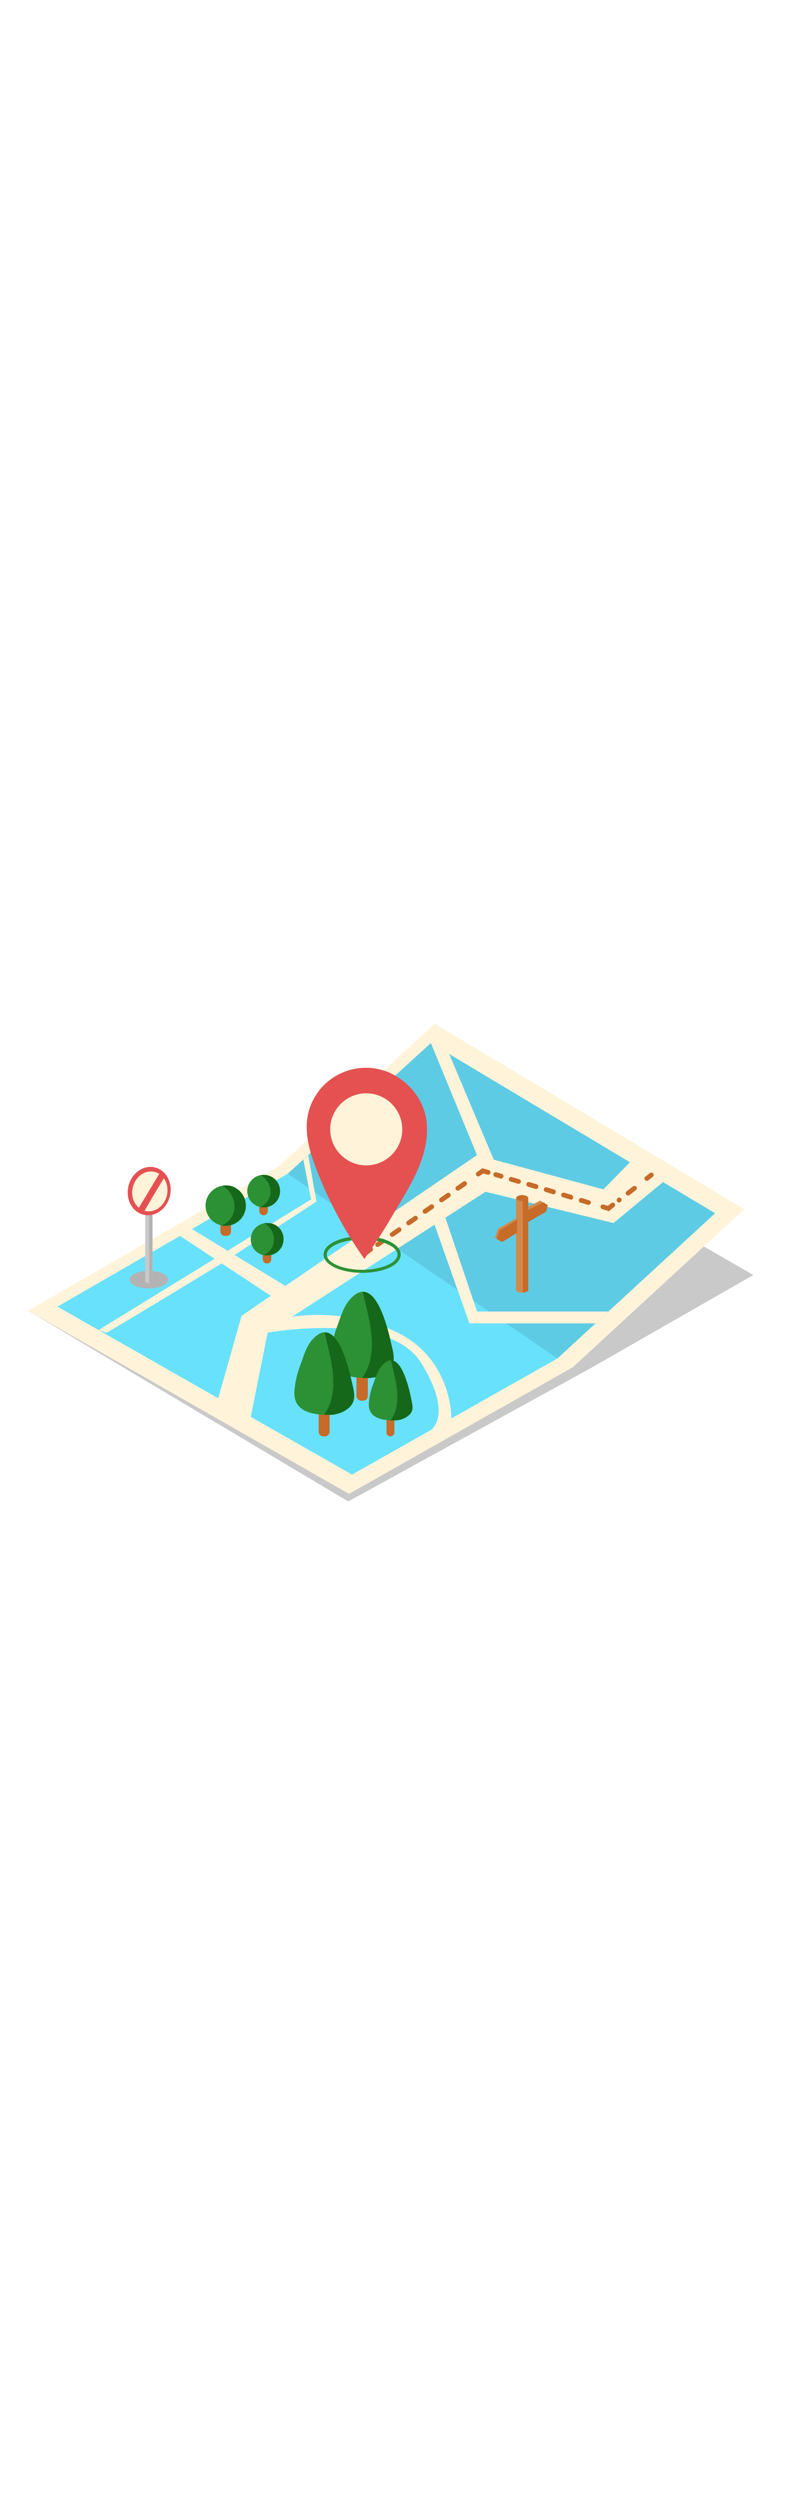 <svg version="1.1" id="Layer_1" xmlns="http://www.w3.org/2000/svg" xmlns:xlink="http://www.w3.org/1999/xlink" x="0px" y="0px" viewBox="0 0 500 500" style="width: 158px;" xml:space="preserve" data-imageid="map-65" imageName="Map" class="illustrations_image">
<style type="text/css">
	.st0_map-65{fill:#C9C9C9;}
	.st1_map-65{fill:#FFF3D9;}
	.st2_map-65{fill:#68E1FD;}
	.st3_map-65{opacity:0.1;enable-background:new    ;}
	.st4_map-65{fill:#C66B28;}
	.st5_map-65{opacity:0.28;fill:url(#SVGID_1_);enable-background:new    ;}
	.st6_map-65{opacity:0.28;fill:url(#SVGID_00000153668436356504484050000017830292499136827835_);enable-background:new    ;}
	.st7_map-65{opacity:0.28;fill:url(#SVGID_00000070110525778476587440000005937872663609708439_);enable-background:new    ;}
	.st8_map-65{opacity:0.28;fill:url(#SVGID_00000068638473910666737010000002250221640752491684_);enable-background:new    ;}
	.st9_map-65{opacity:0.28;fill:url(#SVGID_00000064323111427756917110000000138958643804819844_);enable-background:new    ;}
	.st10_map-65{opacity:0.28;fill:url(#SVGID_00000156570892646706066930000008479480797020132236_);enable-background:new    ;}
	.st11_map-65{opacity:0.28;fill:url(#SVGID_00000045612006554486669600000014057045565086049672_);enable-background:new    ;}
	.st12_map-65{opacity:0.28;fill:url(#SVGID_00000038414550693205571940000009625315874861916817_);enable-background:new    ;}
	.st13_map-65{opacity:0.28;fill:url(#SVGID_00000171694218645532401660000012757667007662884233_);enable-background:new    ;}
	.st14_map-65{fill:#2C9135;}
	.st15_map-65{fill:#E55151;}
	.st16_map-65{fill:#B3B3B3;}
	.st17_map-65{fill:#156819;}
	.st18_map-65{fill:#D3894C;}
</style>
<polyline id="Shadow_map-65" class="st0_map-65" points="17.8,288.4 220.4,409.1 373.2,325.1 476.8,265.8 277.8,150.9 "/>
<g id="Map_map-65">
	<polygon class="st1_map-65" points="17.8,288.4 220.9,404.3 362.5,324.2 471.1,224.1 275.2,106.8 176.6,196.9 &#9;"/>
	<polygon class="st2_map-65 targetColor" points="36.4,285.8 222.8,392.1 352.8,318.6 452.6,226.7 272.7,119 182.1,201.7 &#9;" style="fill: rgb(104, 225, 253);"/>
	<polygon class="st3_map-65" points="272.7,119 182.1,201.7 352.8,318.6 452.6,226.7 &#9;"/>
	<polyline class="st1_map-65" points="419.7,206.9 388.3,232.9 307.3,213.1 169.4,302.2 158.7,355.6 138.1,343.8 152.9,291.6 301.9,189.9 &#10;&#9;&#9;381.9,211.6 398.7,194.4 &#9;"/>
	<path class="st4_map-65" d="M409.4,206.2c-0.8,0-1.5-0.7-1.5-1.5c0-0.5,0.2-0.9,0.6-1.2l2.8-2.2c0.6-0.5,1.6-0.4,2.1,0.2s0.4,1.6-0.2,2.1&#10;&#9;&#9;c0,0,0,0-0.1,0.1l-2.8,2.2C410,206.1,409.7,206.2,409.4,206.2z"/>
	<path class="st4_map-65" d="M391.8,219.9c-0.8,0-1.5-0.7-1.5-1.5c0-0.5,0.2-0.9,0.6-1.2l0.1-0.1c0.6-0.5,1.6-0.4,2.1,0.2s0.4,1.6-0.2,2.1&#10;&#9;&#9;c0,0,0,0-0.1,0.1l-0.1,0.1C392.5,219.8,392.1,219.9,391.8,219.9z M397.5,215.5c-0.8,0-1.5-0.7-1.5-1.5c0-0.5,0.2-0.9,0.6-1.2l4-3.1&#10;&#9;&#9;c0.6-0.5,1.6-0.4,2.1,0.2s0.4,1.6-0.2,2.1c0,0,0,0-0.1,0.1l-4,3.1C398.1,215.4,397.8,215.5,397.5,215.5z"/>
	<path class="st4_map-65" d="M385.4,225.4l-4.2-1.3c-0.8-0.2-1.3-1-1.1-1.8c0.2-0.8,1-1.3,1.8-1.1c0,0,0.1,0,0.1,0l2.7,0.8l2.2-1.7&#10;&#9;&#9;c0.6-0.5,1.6-0.4,2.1,0.2s0.4,1.6-0.2,2.1c0,0,0,0-0.1,0.1L385.4,225.4z"/>
	<path class="st4_map-65" d="M372.4,221.4c-0.1,0-0.3,0-0.4-0.1l-4.6-1.3c-0.8-0.2-1.2-1.1-1-1.9c0.2-0.8,1.1-1.2,1.9-1c0,0,0,0,0,0&#10;&#9;&#9;l4.6,1.4c0.8,0.2,1.2,1.1,1,1.9C373.6,221,373,221.4,372.4,221.4L372.4,221.4z M361.3,218.1c-0.1,0-0.3,0-0.4-0.1l-4.6-1.4&#10;&#9;&#9;c-0.8-0.2-1.3-1-1.1-1.8c0.2-0.8,1-1.3,1.8-1.1c0,0,0.1,0,0.1,0l4.6,1.4c0.8,0.2,1.3,1.1,1,1.9C362.6,217.6,362,218.1,361.3,218.1&#10;&#9;&#9;L361.3,218.1z M350.3,214.7c-0.1,0-0.3,0-0.4-0.1l-4.6-1.4c-0.8-0.2-1.3-1-1.1-1.8c0.2-0.8,1-1.3,1.8-1.1c0,0,0.1,0,0.1,0l4.6,1.4&#10;&#9;&#9;c0.8,0.2,1.3,1.1,1,1.9C351.5,214.3,350.9,214.8,350.3,214.7L350.3,214.7z M339.2,211.4c-0.1,0-0.3,0-0.4-0.1l-4.6-1.4&#10;&#9;&#9;c-0.8-0.2-1.2-1.1-1-1.9s1.1-1.2,1.9-1l0,0l4.6,1.4c0.8,0.3,1.2,1.1,1,1.9C340.4,211,339.8,211.4,339.2,211.4L339.2,211.4z&#10;&#9;&#9; M328.1,208.1c-0.1,0-0.3,0-0.4-0.1l-4.6-1.4c-0.8-0.2-1.3-1-1-1.8c0.2-0.8,1-1.3,1.8-1c0,0,0.1,0,0.1,0l4.6,1.4&#10;&#9;&#9;c0.8,0.2,1.3,1.1,1,1.9C329.4,207.7,328.8,208.1,328.1,208.1L328.1,208.1z M317.1,204.8c-0.1,0-0.3,0-0.4-0.1l-3.4-1&#10;&#9;&#9;c-0.8-0.2-1.2-1.1-1-1.9s1.1-1.2,1.9-1l3.4,1c0.8,0.2,1.3,1.1,1,1.9C318.3,204.3,317.7,204.8,317.1,204.8L317.1,204.8z"/>
	<path class="st4_map-65" d="M302.7,203.4c-0.8,0-1.5-0.7-1.5-1.5c0-0.5,0.2-0.9,0.6-1.2l3.5-2.5l4.1,1.2c0.8,0.3,1.2,1.1,1,1.9&#10;&#9;&#9;c-0.3,0.8-1.1,1.2-1.8,1l-2.7-0.8l-2.3,1.6C303.3,203.3,303,203.4,302.7,203.4z"/>
	<path class="st4_map-65" d="M239,248c-0.5,0-1-0.2-1.2-0.6c-0.5-0.7-0.3-1.6,0.4-2.1c0,0,0,0,0,0l3.1-2.2c0.7-0.5,1.6-0.3,2.1,0.4&#10;&#9;&#9;c0.5,0.7,0.3,1.6-0.4,2.1l-3.1,2.2C239.6,247.9,239.3,248,239,248z M248.2,241.6c-0.5,0-0.9-0.2-1.2-0.6c-0.5-0.7-0.3-1.6,0.4-2.1&#10;&#9;&#9;c0,0,0,0,0,0l4.3-3c0.7-0.5,1.6-0.3,2.1,0.4c0.5,0.7,0.3,1.6-0.4,2.1l-4.3,3C248.8,241.5,248.5,241.6,248.2,241.6L248.2,241.6z&#10;&#9;&#9; M258.6,234.3c-0.5,0-0.9-0.2-1.2-0.6c-0.5-0.7-0.3-1.6,0.4-2.1c0,0,0,0,0,0l4.3-3c0.7-0.5,1.6-0.3,2.1,0.4&#10;&#9;&#9;c0.5,0.7,0.3,1.6-0.4,2.1l-4.3,3C259.2,234.2,258.9,234.3,258.6,234.3L258.6,234.3z M269,227c-0.8,0-1.5-0.7-1.5-1.5&#10;&#9;&#9;c0-0.5,0.2-1,0.6-1.2l4.3-3c0.7-0.5,1.6-0.3,2.1,0.4c0.5,0.7,0.3,1.6-0.4,2.1l0,0l-4.3,3C269.6,226.9,269.3,227,269,227z&#10;&#9;&#9; M279.4,219.7c-0.5,0-1-0.2-1.2-0.6c-0.5-0.7-0.3-1.6,0.4-2.1l4.3-3c0.7-0.5,1.6-0.3,2.1,0.4c0.5,0.7,0.3,1.6-0.4,2.1l0,0l-4.3,3&#10;&#9;&#9;C280,219.7,279.7,219.8,279.4,219.7L279.4,219.7z M289.8,212.4c-0.8,0-1.5-0.6-1.5-1.5c0-0.5,0.2-1,0.6-1.2l4.3-3&#10;&#9;&#9;c0.7-0.5,1.6-0.3,2.1,0.4c0.5,0.7,0.3,1.6-0.4,2.1l0,0l-4.3,3C290.4,212.4,290.1,212.5,289.8,212.4L289.8,212.4z"/>
	<path class="st4_map-65" d="M231.7,253.1c-0.8,0-1.5-0.7-1.5-1.5c0-0.5,0.2-1,0.6-1.2l2.9-2.1c0.7-0.5,1.6-0.3,2.1,0.4&#10;&#9;&#9;c0.5,0.7,0.3,1.6-0.4,2.1l-2.9,2.1C232.3,253,232,253.1,231.7,253.1z"/>
	<polyline class="st1_map-65" points="281.9,229.5 301.9,288.9 385,288.9 376.9,296.4 297.1,296.4 275,233.9 &#9;"/>
	<polygon class="st1_map-65" points="272.7,119 301.9,189.9 312.5,192.8 284.3,125.9 &#9;"/>
	<polyline class="st1_map-65" points="112.9,240.4 173,280 180.6,272.7 119.7,235.6 &#9;"/>
	<path class="st1_map-65" d="M67.3,302.3c-0.5,0.9,72.9-43.8,72.9-43.8l60.1-39.2l-5.2-29.4l-3.1,2.9l4.8,25.2L62.4,300.6"/>
	<path class="st1_map-65" d="M169.4,302.3c0,0,76.7-14.1,97.2,19.2s6.1,42.4,6.1,42.4l13-7.4c0,0,0.7-39.6-37.6-55.9s-71.5-6.8-71.5-6.8"/>
</g>
<g id="Shadow_map_map-65">
	
		<linearGradient id="SVGID_1_-map-65" gradientUnits="userSpaceOnUse" x1="188.101" y1="-1374.039" x2="209.731" y2="-1391.169" gradientTransform="matrix(1 0 0 1 0 1745.78)">
		<stop offset="0" style="stop-color:#000000;stop-opacity:0"/>
		<stop offset="1" style="stop-color:#000000"/>
	</linearGradient>
	<path class="st5_map-65" d="M179.8,367.6c0.8-0.4,23.7-8.5,23.7-8.5l4.3,7.7l-13.9,8.9L179.8,367.6z"/>
	
		<linearGradient id="SVGID_00000137847148422755415670000014132205337715100069_-map-65" gradientUnits="userSpaceOnUse" x1="228.86" y1="-1371.12" x2="257.11" y2="-1386.749" gradientTransform="matrix(1 0 0 1 0 1745.78)">
		<stop offset="0" style="stop-color:#000000;stop-opacity:0"/>
		<stop offset="1" style="stop-color:#000000"/>
	</linearGradient>
	<path style="opacity:0.28;fill:url(#SVGID_00000137847148422755415670000014132205337715100069_);enable-background:new    ;" d="&#10;&#9;&#9;M214.6,374.8c0.8-0.4,31.5-11.6,31.5-11.6l3.4,3.6l-22.1,16.4L214.6,374.8z"/>
	
		<linearGradient id="SVGID_00000167394970338471065880000012027168729956780947_-map-65" gradientUnits="userSpaceOnUse" x1="204.222" y1="-1392.091" x2="226.722" y2="-1406.231" gradientTransform="matrix(1 0 0 1 0 1745.78)">
		<stop offset="0" style="stop-color:#000000;stop-opacity:0"/>
		<stop offset="1" style="stop-color:#000000"/>
	</linearGradient>
	<path style="opacity:0.28;fill:url(#SVGID_00000167394970338471065880000012027168729956780947_);enable-background:new    ;" d="&#10;&#9;&#9;M193,349.9c1.3-0.6,34.6-12.4,34.6-12.4l4.1,6.8l-25.4,18.9L193,349.9z"/>
	
		<linearGradient id="SVGID_00000167371556804665732100000004697880309964834956_-map-65" gradientUnits="userSpaceOnUse" x1="313.886" y1="-1464.206" x2="342.136" y2="-1482.276" gradientTransform="matrix(1 0 0 1 0 1745.78)">
		<stop offset="0" style="stop-color:#000000;stop-opacity:0"/>
		<stop offset="1" style="stop-color:#000000"/>
	</linearGradient>
	<path style="opacity:0.28;fill:url(#SVGID_00000167371556804665732100000004697880309964834956_);enable-background:new    ;" d="&#10;&#9;&#9;M329.5,269.5c-9.1,3.4-22.5,8.2-23,8.5l12.9,8.3l14.8-11C332.3,273.7,330.7,271.8,329.5,269.5z"/>
	
		<linearGradient id="SVGID_00000098926656279441162040000011659742614298501822_-map-65" gradientUnits="userSpaceOnUse" x1="67.244" y1="-1463.281" x2="102.594" y2="-1488.771" gradientTransform="matrix(1 0 0 1 0 1745.78)">
		<stop offset="0" style="stop-color:#000000;stop-opacity:0"/>
		<stop offset="1" style="stop-color:#000000"/>
	</linearGradient>
	<path style="opacity:0.28;fill:url(#SVGID_00000098926656279441162040000011659742614298501822_);enable-background:new    ;" d="&#10;&#9;&#9;M61.2,278c0.8-0.4,31.5-11.6,31.5-11.6l3.4,3.6l-22,16.4L61.2,278z"/>
	
		<linearGradient id="SVGID_00000047770142776223710810000008068446228515822220_-map-65" gradientUnits="userSpaceOnUse" x1="127.495" y1="-1498.628" x2="154.935" y2="-1516.178" gradientTransform="matrix(1 0 0 1 0 1745.78)">
		<stop offset="0" style="stop-color:#000000;stop-opacity:0"/>
		<stop offset="1" style="stop-color:#000000"/>
	</linearGradient>
	<path style="opacity:0.28;fill:url(#SVGID_00000047770142776223710810000008068446228515822220_);enable-background:new    ;" d="&#10;&#9;&#9;M143.6,235.6c-9.1,3.4-22.4,8.2-23,8.5l11.7,7.5l14-12.2C144.2,237.8,144.7,237.8,143.6,235.6z"/>
	
		<linearGradient id="SVGID_00000029020610434928304420000010910803853688822195_-map-65" gradientUnits="userSpaceOnUse" x1="152.115" y1="-1480.768" x2="179.555" y2="-1498.318" gradientTransform="matrix(1 0 0 1 0 1745.78)">
		<stop offset="0" style="stop-color:#000000;stop-opacity:0"/>
		<stop offset="1" style="stop-color:#000000"/>
	</linearGradient>
	<path style="opacity:0.28;fill:url(#SVGID_00000029020610434928304420000010910803853688822195_);enable-background:new    ;" d="&#10;&#9;&#9;M168.2,253.4c-9.1,3.4-22.4,8.2-23,8.5l11.7,7.5l14-12.2C168.9,255.7,169.4,255.7,168.2,253.4z"/>
	
		<linearGradient id="SVGID_00000067234575120928732410000017698517272901659779_-map-65" gradientUnits="userSpaceOnUse" x1="149.808" y1="-1510.763" x2="177.258" y2="-1528.313" gradientTransform="matrix(1 0 0 1 0 1745.78)">
		<stop offset="0" style="stop-color:#000000;stop-opacity:0"/>
		<stop offset="1" style="stop-color:#000000"/>
	</linearGradient>
	<path style="opacity:0.28;fill:url(#SVGID_00000067234575120928732410000017698517272901659779_);enable-background:new    ;" d="&#10;&#9;&#9;M165.9,223.4c-9.1,3.4-22.4,8.2-23,8.5l11.7,7.5l14-12.2C166.6,225.7,167.1,225.7,165.9,223.4z"/>
	
		<linearGradient id="SVGID_00000151503864024711635310000002946853378232446111_-map-65" gradientUnits="userSpaceOnUse" x1="200.109" y1="-1476.362" x2="246.589" y2="-1506.082" gradientTransform="matrix(1 0 0 1 0 1745.78)">
		<stop offset="0" style="stop-color:#000000;stop-opacity:0"/>
		<stop offset="1" style="stop-color:#000000"/>
	</linearGradient>
	<path style="opacity:0.28;fill:url(#SVGID_00000151503864024711635310000002946853378232446111_);enable-background:new    ;" d="&#10;&#9;&#9;M226.6,248.1c-15.3,6.2-37.5,15.2-38.4,15.7l19.5,13.9l23.3-22.5C227.7,252.2,228.5,252.2,226.6,248.1z"/>
</g>
<g id="Place_map-65">
	<path class="st14_map-65" d="M229.2,264.4c-13.7,0-24.4-5.1-24.4-11.6s10.7-11.6,24.4-11.6s24.4,5.1,24.4,11.6&#10;&#9;&#9;C253.7,259.3,243,264.4,229.2,264.4z M229.2,243.3c-12.2,0-22.4,4.4-22.4,9.6s10.3,9.6,22.4,9.6s22.4-4.4,22.4-9.6&#10;&#9;&#9;S241.4,243.3,229.2,243.3L229.2,243.3z"/>
	<path class="st15_map-65" d="M270.2,171.2c0-0.4,0-0.8-0.1-1.3c-1.1-13.9-10.4-25.9-22.8-31.8c-18.8-8.7-41.1-0.5-49.8,18.3&#10;&#9;&#9;c-1.1,2.4-1.9,4.8-2.5,7.4c-2.9,13.1,1.8,26.5,6.6,38.5c7.5,18.8,17.3,36.7,29,53.3c6.3-8.7,12.1-17.7,17.5-27&#10;&#9;&#9;C258.3,211.2,271.4,192.3,270.2,171.2z"/>
	<circle class="st1_map-65" cx="231.8" cy="173.6" r="22.8"/>
</g>
<g id="Road_Sign_map-65">
	<ellipse class="st16_map-65" cx="94.2" cy="268.7" rx="12.2" ry="5.6"/>
	<path class="st0_map-65" d="M96.4,269.8l0.1-0.2V211h-4.6v58.7c0.8,1.3,2.5,1.6,3.8,0.8C95.9,270.3,96.2,270.1,96.4,269.8z"/>
	<path class="st16_map-65" d="M96.4,269.8l0.1-0.2V211h-2.1v59.9C95.2,270.8,95.9,270.4,96.4,269.8z"/>
	
		<ellipse transform="matrix(0.229 -0.973 0.973 0.229 -134.169 255.908)" class="st15_map-65" cx="94.5" cy="212.7" rx="15.4" ry="13.5"/>
	
		<ellipse transform="matrix(0.229 -0.973 0.973 0.229 -134.047 256.455)" class="st1_map-65" cx="94.9" cy="212.9" rx="12.7" ry="11.1"/>
	<path class="st15_map-65" d="M101.2,201.1l-13.3,22.1c0,0,2.1,5.4,3.1,3s13.4-22.8,13.4-22.8L101.2,201.1z"/>
</g>
<g id="Trees_map-65">
	<path class="st4_map-65" d="M169,243.2L169,243.2c1.5,0,2.7,1.2,2.7,2.7v9.9c0,1.5-1.2,2.7-2.7,2.7h0c-1.5,0-2.7-1.2-2.7-2.7v-9.9&#10;&#9;&#9;C166.3,244.4,167.5,243.2,169,243.2z"/>
	<circle class="st14_map-65" cx="169" cy="243.2" r="10.3"/>
	<path class="st17_map-65" d="M169,232.9c-0.6,0-1.2,0-1.7,0.1c4.2,2.4,6.6,7.1,6,11.9c-0.5,3.7-3,6.9-6.5,8.2c5.5,1.3,11.1-2,12.4-7.6&#10;&#9;&#9;s-2-11.1-7.6-12.4c-0.1,0-0.3-0.1-0.4-0.1C170.5,233,169.7,232.9,169,232.9L169,232.9z"/>
	<path class="st4_map-65" d="M142.2,221.9h1.3c1.5,0,2.7,1.2,2.7,2.7v13.7c0,1.5-1.2,2.7-2.7,2.7h-1.3c-1.5,0-2.7-1.2-2.7-2.7v-13.7&#10;&#9;&#9;C139.6,223.1,140.7,221.9,142.2,221.9z"/>
	<circle class="st14_map-65" cx="142.9" cy="221.9" r="12.8"/>
	<path class="st17_map-65" d="M142.9,209.1c-0.7,0-1.4,0.1-2.2,0.2c5.3,3,8.3,8.9,7.6,14.9c-0.6,4.7-3.7,8.6-8.1,10.2&#10;&#9;&#9;c7,1.3,13.7-3.3,15-10.2c1.2-6.5-2.7-12.9-9-14.8C145.1,209.2,144,209.1,142.9,209.1z"/>
	<path class="st4_map-65" d="M166.8,212.7L166.8,212.7c1.5,0,2.7,1.2,2.7,2.7v9.9c0,1.5-1.2,2.7-2.7,2.7h0c-1.5,0-2.7-1.2-2.7-2.7v-9.9&#10;&#9;&#9;C164.1,213.9,165.3,212.7,166.8,212.7z"/>
	<circle class="st14_map-65" cx="166.8" cy="212.7" r="10.3"/>
	<path class="st17_map-65" d="M166.8,202.4c-0.6,0-1.2,0.1-1.7,0.2c4.2,2.4,6.6,7.1,6,11.9c-0.5,3.7-3,6.9-6.5,8.2c5.5,1.3,11.1-2,12.4-7.6&#10;&#9;&#9;c1.3-5.5-2-11.1-7.6-12.4c-0.1,0-0.3-0.1-0.4-0.1C168.3,202.5,167.5,202.4,166.8,202.4L166.8,202.4z"/>
</g>
<g id="Trees-2_map-65">
	<path class="st4_map-65" d="M228.5,297.8h1.4c1.6,0,2.9,1.3,2.9,2.9v41.7c0,1.6-1.3,2.9-2.9,2.9h-1.4c-1.6,0-2.9-1.3-2.9-2.9v-41.7&#10;&#9;&#9;C225.7,299.1,227,297.8,228.5,297.8z"/>
	<path class="st14_map-65" d="M246.9,307.5c-1.6-7.1-9-38.7-22-29.4c-6.6,4.8-8.6,12.2-11.2,19.4c-2.4,6-3.8,12.3-4.1,18.8&#10;&#9;&#9;c-0.2,13.1,13.2,14.7,23.4,14.7c5.9,0,14.3-3.5,15.7-9.9c0.8-3.9-0.6-8.4-1.4-12.2L246.9,307.5z"/>
	<path class="st17_map-65" d="M247.5,308.9l-0.3-1.4c-1.4-6.3-7.4-31.7-17.7-31.1c3.1,13.4,7.6,27.5,5.2,41.2c-0.8,4.8-2.6,9.3-5.5,13.3&#10;&#9;&#9;c1.4,0,2.7,0.1,4,0.1c5.9,0,14.3-3.5,15.7-9.9C249.8,317.2,248.4,312.6,247.5,308.9z"/>
	<path class="st4_map-65" d="M247.1,334.8L247.1,334.8c1.4,0,2.5,1.1,2.5,2.5v28.1c0,1.4-1.1,2.5-2.5,2.5h0c-1.4,0-2.5-1.1-2.5-2.5v-28.1&#10;&#9;&#9;C244.6,335.9,245.7,334.8,247.1,334.8z"/>
	<path class="st14_map-65" d="M259.4,341.5c-1.2-5-6.3-27-15.3-20.5c-4.6,3.3-6,8.5-7.8,13.5c-1.7,4.2-2.6,8.6-2.9,13.1&#10;&#9;&#9;c-0.1,9.1,9.2,10.3,16.3,10.2c4.1,0,10-2.4,10.9-6.9c0.6-2.7-0.4-5.9-1-8.5L259.4,341.5z"/>
	<path class="st17_map-65" d="M259.9,342.5l-0.2-1c-1-4.4-5.1-22.1-12.3-21.7c2.1,9.3,5.3,19.2,3.6,28.8c-0.5,3.3-1.8,6.5-3.8,9.2h2.9&#10;&#9;&#9;c4.1,0,10-2.5,10.9-6.9C261.4,348.3,260.4,345.2,259.9,342.5z"/>
	<path class="st4_map-65" d="M204.6,322.5h1.1c1.6,0,2.9,1.3,2.9,2.9V365c0,1.6-1.3,2.9-2.9,2.9h-1.1c-1.6,0-2.9-1.3-2.9-2.9v-39.6&#10;&#9;&#9;C201.7,323.8,203,322.5,204.6,322.5z"/>
	<path class="st14_map-65" d="M222,331.8c-1.6-6.8-8.6-37-21-28.1c-6.4,4.5-8.2,11.6-10.7,18.6c-2.3,5.7-3.7,11.8-4,18&#10;&#9;&#9;c-0.2,12.5,12.6,14.1,22.3,14c5.6,0,13.6-3.4,15-9.5c0.8-3.7-0.6-8-1.3-11.6L222,331.8z"/>
	<path class="st17_map-65" d="M222.6,333.1l-0.3-1.3c-1.4-6-7-30.3-16.9-29.7c2.9,12.8,7.2,26.3,4.9,39.4c-0.7,4.6-2.5,8.9-5.2,12.7&#10;&#9;&#9;c1.3,0,2.6,0.1,3.8,0.1c5.6,0,13.7-3.4,15-9.5C224.8,341.1,223.4,336.7,222.6,333.1z"/>
</g>
<g id="Road_Sign-2_map-65">
	<path class="st18_map-65" d="M334.1,275.9l0.2-0.2V217h-7.7v58.7C328.8,277.3,331.8,277.4,334.1,275.9z"/>
	<polygon class="st18_map-65" points="330.5,237.1 317.8,244.9 313.3,242.3 315.1,236.6 327.4,229.4 &#9;"/>
	<polygon class="st4_map-65" points="327.4,230.9 316.3,237.5 314.3,242.9 317.8,244.9 327.2,239.1 &#9;"/>
	<polyline class="st18_map-65" points="331.3,224.3 341.9,218.7 346.7,221.7 341.9,226.7 334.5,228.4 &#9;"/>
	<path class="st4_map-65" d="M334.1,275.9l0.2-0.2V217h-3.4v60C332,276.9,333.1,276.5,334.1,275.9z"/>
	<polyline class="st4_map-65" points="330.9,226.4 344.1,219.8 346.7,221.7 345.7,225.7 332.9,233 &#9;"/>
	<ellipse class="st4_map-65" cx="330.5" cy="217.1" rx="3.8" ry="1.9"/>
</g>
</svg>